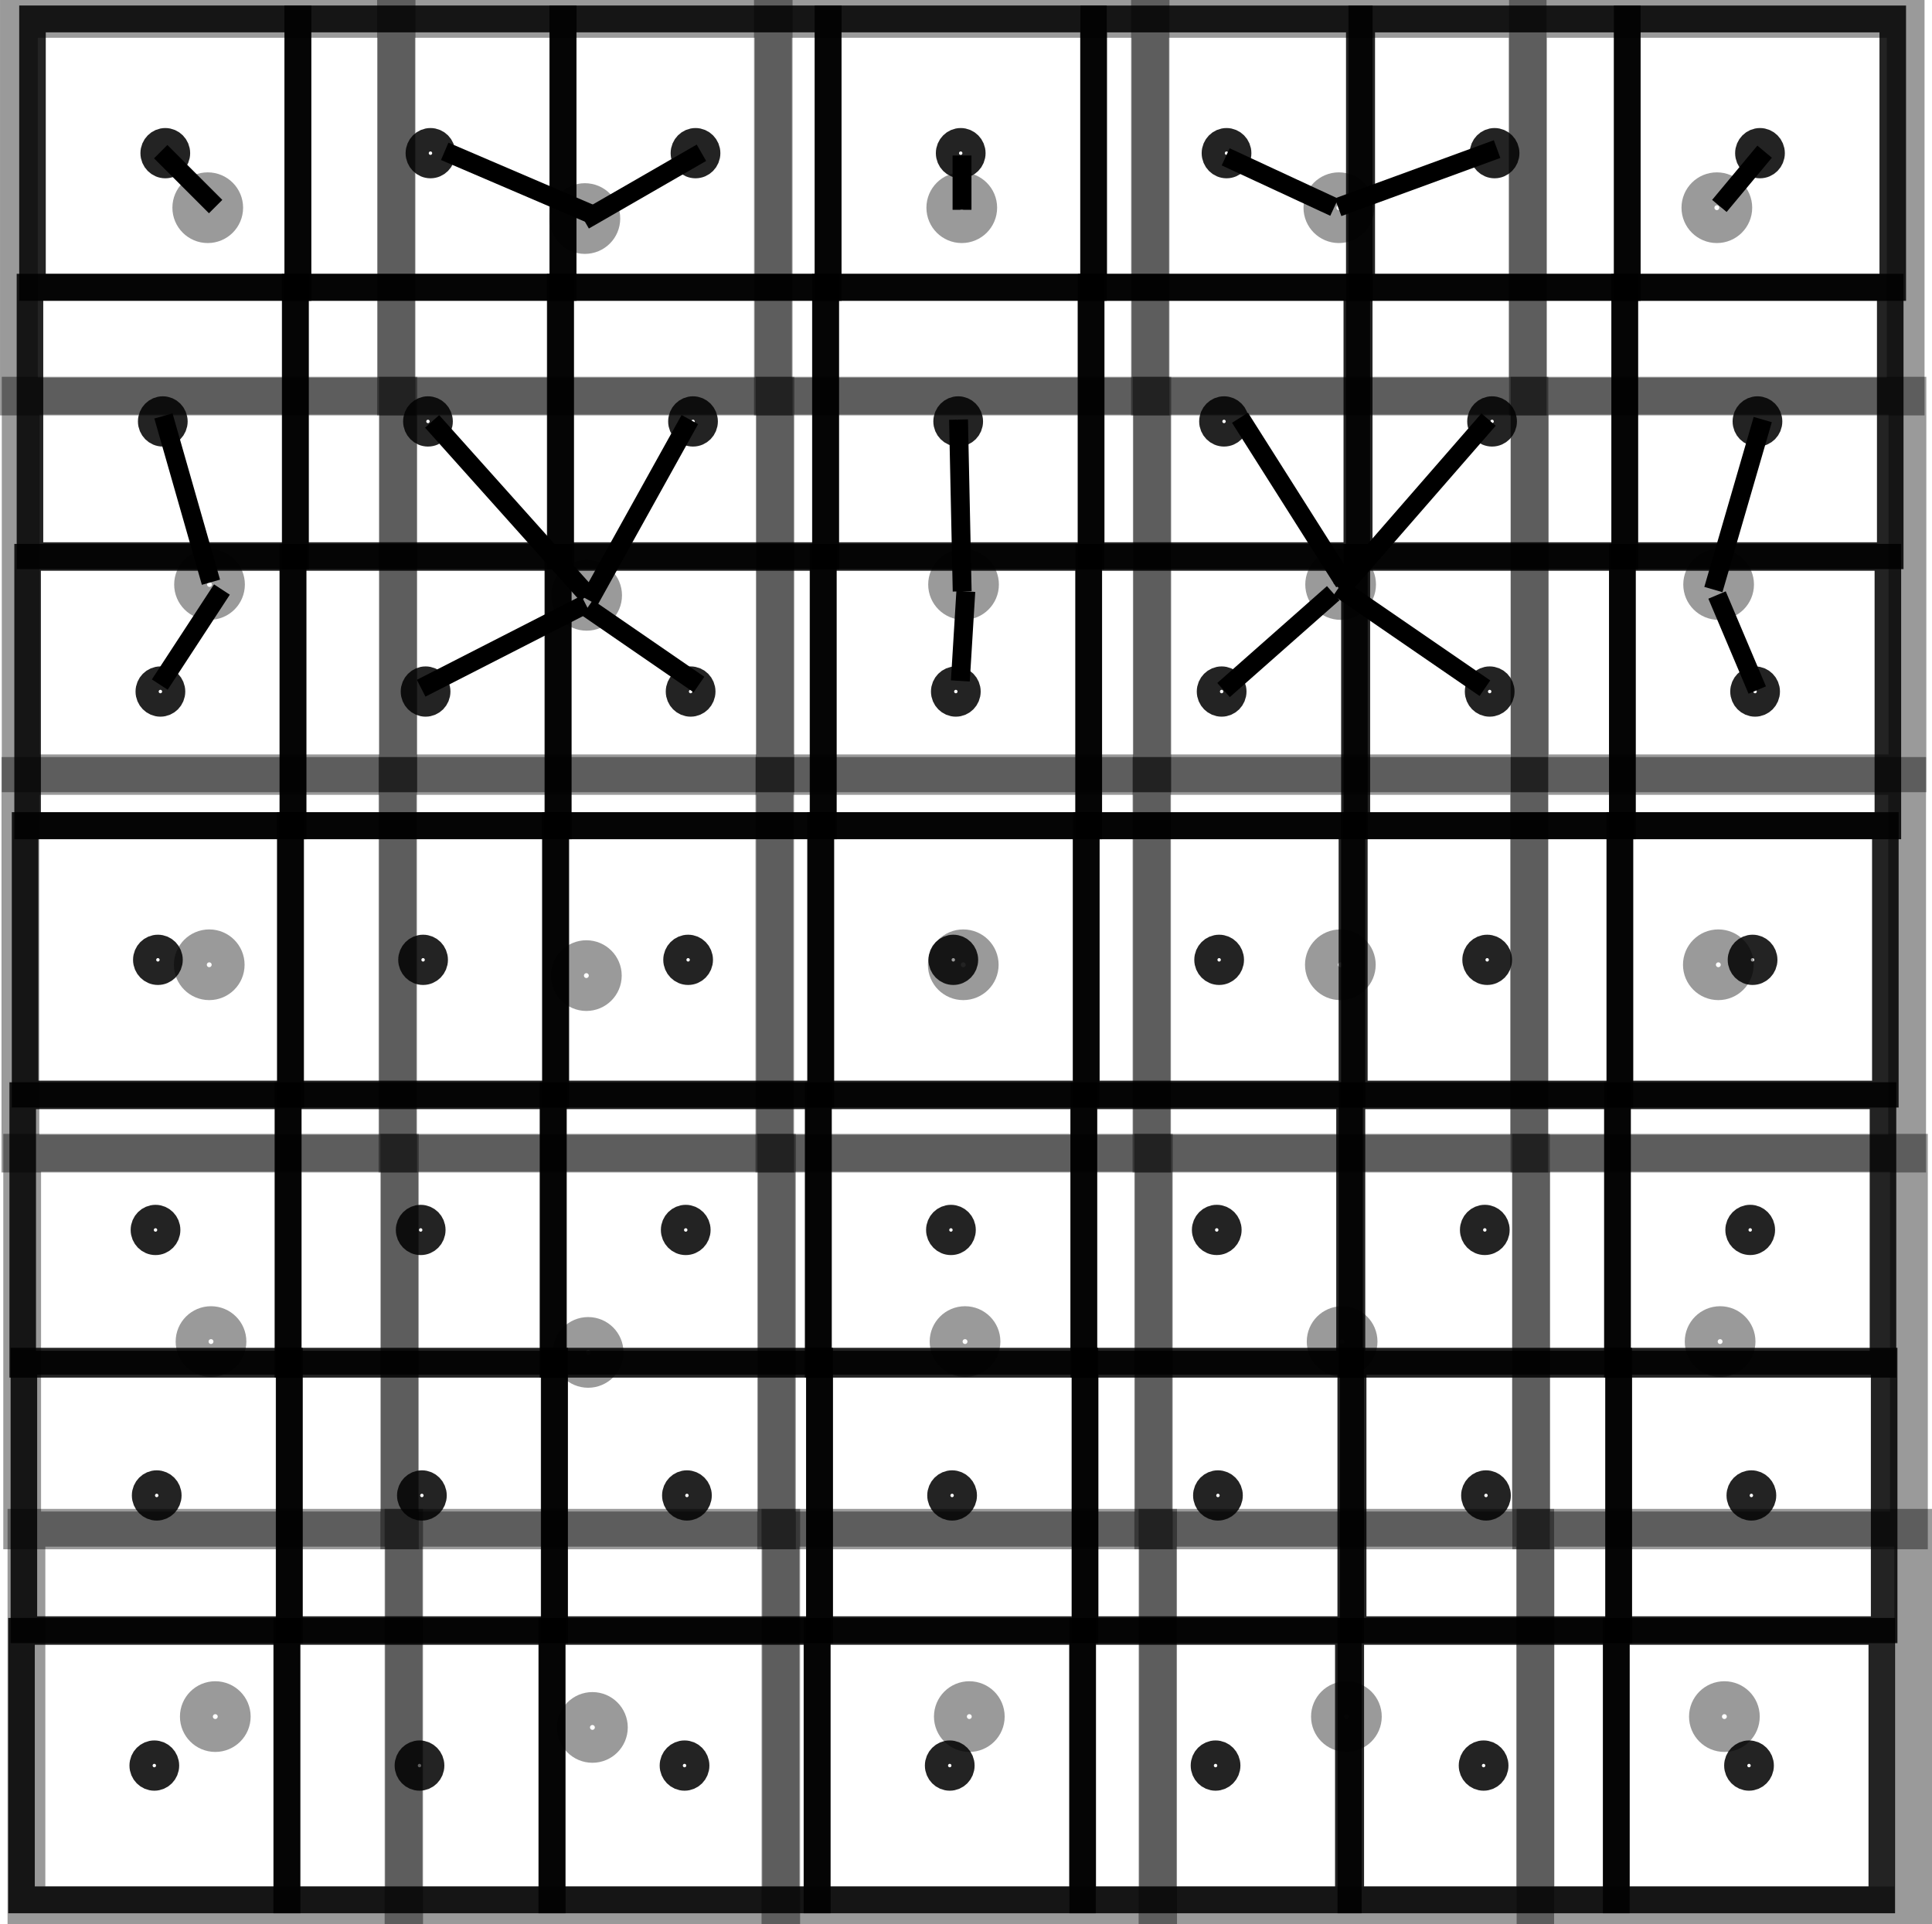 <?xml version="1.0" encoding="UTF-8" standalone="no"?>
<!-- Created with Inkscape (http://www.inkscape.org/) -->

<svg
   xmlns:dc="http://purl.org/dc/elements/1.1/"
   xmlns:cc="http://creativecommons.org/ns#"
   xmlns:rdf="http://www.w3.org/1999/02/22-rdf-syntax-ns#"
   xmlns:svg="http://www.w3.org/2000/svg"
   xmlns="http://www.w3.org/2000/svg"
   xmlns:sodipodi="http://sodipodi.sourceforge.net/DTD/sodipodi-0.dtd"
   xmlns:inkscape="http://www.inkscape.org/namespaces/inkscape"
   width="225.278"
   height="224.408"
   id="svg2"
   version="1.1"
   inkscape:version="0.92.3 (2405546, 2018-03-11)"
   sodipodi:docname="inteNNEx.svg">
  <defs
     id="defs4" />
  <sodipodi:namedview
     id="base"
     pagecolor="#ffffff"
     bordercolor="#666666"
     borderopacity="1.0"
     inkscape:pageopacity="1"
     inkscape:pageshadow="2"
     inkscape:zoom="2.5828735"
     inkscape:cx="45.035517"
     inkscape:cy="147.72232"
     inkscape:document-units="px"
     inkscape:current-layer="layer1"
     showgrid="true"
     inkscape:snap-global="false"
     fit-margin-top="0"
     fit-margin-left="0"
     fit-margin-right="0"
     fit-margin-bottom="0"
     inkscape:window-width="1853"
     inkscape:window-height="1025"
     inkscape:window-x="67"
     inkscape:window-y="27"
     inkscape:window-maximized="1">
    <inkscape:grid
       type="xygrid"
       id="grid2985"
       empspacing="5"
       visible="true"
       enabled="true"
       snapvisiblegridlinesonly="true"
       originx="-9.5"
       originy="-820.145"
       spacingx="1"
       spacingy="1" />
  </sodipodi:namedview>
  <g
     inkscape:label="Layer 1"
     inkscape:groupmode="layer"
     id="layer1"
     transform="translate(-9.5,-7.809)">
    <g
       id="g4845"
       style="stroke:#000000;stroke-opacity:0.395"
       transform="matrix(4.404,0,0,4.404,-32.336,-26.581)">
      <rect
         y="8.309"
         x="10"
         height="10"
         width="10"
         id="rect2987"
         style="fill:none;stroke:#000000;stroke-width:1;stroke-miterlimit:4;stroke-dasharray:none;stroke-dashoffset:0;stroke-opacity:0.395" />
      <rect
         y="8.309"
         x="19.984"
         height="10"
         width="10"
         id="rect2987-1"
         style="fill:none;stroke:#000000;stroke-width:1;stroke-miterlimit:4;stroke-dasharray:none;stroke-dashoffset:0;stroke-opacity:0.395" />
      <rect
         y="8.309"
         x="29.963"
         height="10"
         width="10"
         id="rect2987-7"
         style="fill:none;stroke:#000000;stroke-width:1;stroke-miterlimit:4;stroke-dasharray:none;stroke-dashoffset:0;stroke-opacity:0.395" />
      <rect
         y="8.309"
         x="39.947"
         height="10"
         width="10"
         id="rect2987-1-4"
         style="fill:none;stroke:#000000;stroke-width:1;stroke-miterlimit:4;stroke-dasharray:none;stroke-dashoffset:0;stroke-opacity:0.395" />
      <rect
         y="8.309"
         x="49.955"
         height="10"
         width="10"
         id="rect2987-1-4-0"
         style="fill:none;stroke:#000000;stroke-width:1;stroke-miterlimit:4;stroke-dasharray:none;stroke-dashoffset:0;stroke-opacity:0.395" />
      <circle
         transform="translate(9.434,-8.252)"
         id="path4689"
         style="fill:none;stroke:#000000;stroke-width:1;stroke-miterlimit:4;stroke-dasharray:none;stroke-dashoffset:0;stroke-opacity:0.395"
         cx="5.566"
         cy="21.561"
         r="0.436" />
      <circle
         transform="translate(19.419,-7.965)"
         id="path4689-3"
         style="fill:none;stroke:#000000;stroke-width:1;stroke-miterlimit:4;stroke-dasharray:none;stroke-dashoffset:0;stroke-opacity:0.395"
         cx="5.566"
         cy="21.561"
         r="0.436" />
      <circle
         transform="translate(29.398,-8.252)"
         id="path4689-8"
         style="fill:none;stroke:#000000;stroke-width:1;stroke-miterlimit:4;stroke-dasharray:none;stroke-dashoffset:0;stroke-opacity:0.395"
         cx="5.566"
         cy="21.561"
         r="0.436" />
      <circle
         transform="translate(39.382,-8.252)"
         id="path4689-37"
         style="fill:none;stroke:#000000;stroke-width:1;stroke-miterlimit:4;stroke-dasharray:none;stroke-dashoffset:0;stroke-opacity:0.395"
         cx="5.566"
         cy="21.561"
         r="0.436" />
      <circle
         transform="translate(49.39,-8.252)"
         id="path4689-1"
         style="fill:none;stroke:#000000;stroke-width:1;stroke-miterlimit:4;stroke-dasharray:none;stroke-dashoffset:0;stroke-opacity:0.395"
         cx="5.566"
         cy="21.561"
         r="0.436" />
    </g>
    <g
       transform="matrix(4.404,0,0,4.404,-32.129,17.361)"
       id="g4845-5"
       style="stroke:#000000;stroke-opacity:0.395">
      <rect
         y="8.309"
         x="10"
         height="10"
         width="10"
         id="rect2987-5"
         style="fill:none;stroke:#000000;stroke-width:1;stroke-miterlimit:4;stroke-dasharray:none;stroke-dashoffset:0;stroke-opacity:0.395" />
      <rect
         y="8.309"
         x="19.984"
         height="10"
         width="10"
         id="rect2987-1-3"
         style="fill:none;stroke:#000000;stroke-width:1;stroke-miterlimit:4;stroke-dasharray:none;stroke-dashoffset:0;stroke-opacity:0.395" />
      <rect
         y="8.309"
         x="29.963"
         height="10"
         width="10"
         id="rect2987-7-3"
         style="fill:none;stroke:#000000;stroke-width:1;stroke-miterlimit:4;stroke-dasharray:none;stroke-dashoffset:0;stroke-opacity:0.395" />
      <rect
         y="8.309"
         x="39.947"
         height="10"
         width="10"
         id="rect2987-1-4-3"
         style="fill:none;stroke:#000000;stroke-width:1;stroke-miterlimit:4;stroke-dasharray:none;stroke-dashoffset:0;stroke-opacity:0.395" />
      <rect
         y="8.309"
         x="49.955"
         height="10"
         width="10"
         id="rect2987-1-4-0-7"
         style="fill:none;stroke:#000000;stroke-width:1;stroke-miterlimit:4;stroke-dasharray:none;stroke-dashoffset:0;stroke-opacity:0.395" />
      <circle
         transform="translate(9.434,-8.252)"
         id="path4689-4"
         style="fill:none;stroke:#000000;stroke-width:1;stroke-miterlimit:4;stroke-dasharray:none;stroke-dashoffset:0;stroke-opacity:0.395"
         cx="5.566"
         cy="21.561"
         r="0.436" />
      <circle
         transform="translate(19.419,-7.965)"
         id="path4689-3-3"
         style="fill:none;stroke:#000000;stroke-width:1;stroke-miterlimit:4;stroke-dasharray:none;stroke-dashoffset:0;stroke-opacity:0.395"
         cx="5.566"
         cy="21.561"
         r="0.436" />
      <circle
         transform="translate(29.398,-8.252)"
         id="path4689-8-8"
         style="fill:none;stroke:#000000;stroke-width:1;stroke-miterlimit:4;stroke-dasharray:none;stroke-dashoffset:0;stroke-opacity:0.395"
         cx="5.566"
         cy="21.561"
         r="0.436" />
      <circle
         transform="translate(39.382,-8.252)"
         id="path4689-37-0"
         style="fill:none;stroke:#000000;stroke-width:1;stroke-miterlimit:4;stroke-dasharray:none;stroke-dashoffset:0;stroke-opacity:0.395"
         cx="5.566"
         cy="21.561"
         r="0.436" />
      <circle
         transform="translate(49.39,-8.252)"
         id="path4689-1-8"
         style="fill:none;stroke:#000000;stroke-width:1;stroke-miterlimit:4;stroke-dasharray:none;stroke-dashoffset:0;stroke-opacity:0.395"
         cx="5.566"
         cy="21.561"
         r="0.436" />
    </g>
    <g
       transform="matrix(4.404,0,0,4.404,-32.162,61.707)"
       id="g4845-8"
       style="stroke:#000000;stroke-opacity:0.395">
      <rect
         y="8.309"
         x="10"
         height="10"
         width="10"
         id="rect2987-0"
         style="fill:none;stroke:#000000;stroke-width:1;stroke-miterlimit:4;stroke-dasharray:none;stroke-dashoffset:0;stroke-opacity:0.395" />
      <rect
         y="8.309"
         x="19.984"
         height="10"
         width="10"
         id="rect2987-1-6"
         style="fill:none;stroke:#000000;stroke-width:1;stroke-miterlimit:4;stroke-dasharray:none;stroke-dashoffset:0;stroke-opacity:0.395" />
      <rect
         y="8.309"
         x="29.963"
         height="10"
         width="10"
         id="rect2987-7-8"
         style="fill:none;stroke:#000000;stroke-width:1;stroke-miterlimit:4;stroke-dasharray:none;stroke-dashoffset:0;stroke-opacity:0.395" />
      <rect
         y="8.309"
         x="39.947"
         height="10"
         width="10"
         id="rect2987-1-4-1"
         style="fill:none;stroke:#000000;stroke-width:1;stroke-miterlimit:4;stroke-dasharray:none;stroke-dashoffset:0;stroke-opacity:0.395" />
      <rect
         y="8.309"
         x="49.955"
         height="10"
         width="10"
         id="rect2987-1-4-0-9"
         style="fill:none;stroke:#000000;stroke-width:1;stroke-miterlimit:4;stroke-dasharray:none;stroke-dashoffset:0;stroke-opacity:0.395" />
      <circle
         transform="translate(9.434,-8.252)"
         id="path4689-89"
         style="fill:none;stroke:#000000;stroke-width:1;stroke-miterlimit:4;stroke-dasharray:none;stroke-dashoffset:0;stroke-opacity:0.395"
         cx="5.566"
         cy="21.561"
         r="0.436" />
      <circle
         transform="translate(19.419,-7.965)"
         id="path4689-3-7"
         style="fill:none;stroke:#000000;stroke-width:1;stroke-miterlimit:4;stroke-dasharray:none;stroke-dashoffset:0;stroke-opacity:0.395"
         cx="5.566"
         cy="21.561"
         r="0.436" />
      <circle
         transform="translate(29.398,-8.252)"
         id="path4689-8-2"
         style="fill:none;stroke:#000000;stroke-width:1;stroke-miterlimit:4;stroke-dasharray:none;stroke-dashoffset:0;stroke-opacity:0.395"
         cx="5.566"
         cy="21.561"
         r="0.436" />
      <circle
         transform="translate(39.382,-8.252)"
         id="path4689-37-2"
         style="fill:none;stroke:#000000;stroke-width:1;stroke-miterlimit:4;stroke-dasharray:none;stroke-dashoffset:0;stroke-opacity:0.395"
         cx="5.566"
         cy="21.561"
         r="0.436" />
      <circle
         transform="translate(49.39,-8.252)"
         id="path4689-1-82"
         style="fill:none;stroke:#000000;stroke-width:1;stroke-miterlimit:4;stroke-dasharray:none;stroke-dashoffset:0;stroke-opacity:0.395"
         cx="5.566"
         cy="21.561"
         r="0.436" />
    </g>
    <g
       transform="matrix(4.404,0,0,4.404,-31.955,105.65)"
       id="g4845-5-8"
       style="stroke:#000000;stroke-opacity:0.395">
      <rect
         y="8.309"
         x="10"
         height="10"
         width="10"
         id="rect2987-5-9"
         style="fill:none;stroke:#000000;stroke-width:1;stroke-miterlimit:4;stroke-dasharray:none;stroke-dashoffset:0;stroke-opacity:0.395" />
      <rect
         y="8.309"
         x="19.984"
         height="10"
         width="10"
         id="rect2987-1-3-0"
         style="fill:none;stroke:#000000;stroke-width:1;stroke-miterlimit:4;stroke-dasharray:none;stroke-dashoffset:0;stroke-opacity:0.395" />
      <rect
         y="8.309"
         x="29.963"
         height="10"
         width="10"
         id="rect2987-7-3-7"
         style="fill:none;stroke:#000000;stroke-width:1;stroke-miterlimit:4;stroke-dasharray:none;stroke-dashoffset:0;stroke-opacity:0.395" />
      <rect
         y="8.309"
         x="39.947"
         height="10"
         width="10"
         id="rect2987-1-4-3-8"
         style="fill:none;stroke:#000000;stroke-width:1;stroke-miterlimit:4;stroke-dasharray:none;stroke-dashoffset:0;stroke-opacity:0.395" />
      <rect
         y="8.309"
         x="49.955"
         height="10"
         width="10"
         id="rect2987-1-4-0-7-1"
         style="fill:none;stroke:#000000;stroke-width:1;stroke-miterlimit:4;stroke-dasharray:none;stroke-dashoffset:0;stroke-opacity:0.395" />
      <circle
         transform="translate(9.434,-8.252)"
         id="path4689-4-5"
         style="fill:none;stroke:#000000;stroke-width:1;stroke-miterlimit:4;stroke-dasharray:none;stroke-dashoffset:0;stroke-opacity:0.395"
         cx="5.566"
         cy="21.561"
         r="0.436" />
      <circle
         transform="translate(19.419,-7.965)"
         id="path4689-3-3-8"
         style="fill:none;stroke:#000000;stroke-width:1;stroke-miterlimit:4;stroke-dasharray:none;stroke-dashoffset:0;stroke-opacity:0.395"
         cx="5.566"
         cy="21.561"
         r="0.436" />
      <circle
         transform="translate(29.398,-8.252)"
         id="path4689-8-8-6"
         style="fill:none;stroke:#000000;stroke-width:1;stroke-miterlimit:4;stroke-dasharray:none;stroke-dashoffset:0;stroke-opacity:0.395"
         cx="5.566"
         cy="21.561"
         r="0.436" />
      <circle
         transform="translate(39.382,-8.252)"
         id="path4689-37-0-1"
         style="fill:none;stroke:#000000;stroke-width:1;stroke-miterlimit:4;stroke-dasharray:none;stroke-dashoffset:0;stroke-opacity:0.395"
         cx="5.566"
         cy="21.561"
         r="0.436" />
      <circle
         transform="translate(49.39,-8.252)"
         id="path4689-1-8-2"
         style="fill:none;stroke:#000000;stroke-width:1;stroke-miterlimit:4;stroke-dasharray:none;stroke-dashoffset:0;stroke-opacity:0.395"
         cx="5.566"
         cy="21.561"
         r="0.436" />
    </g>
    <g
       transform="matrix(4.404,0,0,4.404,-31.456,149.385)"
       id="g4845-5-8-4"
       style="stroke:#000000;stroke-opacity:0.395">
      <rect
         y="8.309"
         x="10"
         height="10"
         width="10"
         id="rect2987-5-9-2"
         style="fill:none;stroke:#000000;stroke-width:1;stroke-miterlimit:4;stroke-dasharray:none;stroke-dashoffset:0;stroke-opacity:0.395" />
      <rect
         y="8.309"
         x="19.984"
         height="10"
         width="10"
         id="rect2987-1-3-0-5"
         style="fill:none;stroke:#000000;stroke-width:1;stroke-miterlimit:4;stroke-dasharray:none;stroke-dashoffset:0;stroke-opacity:0.395" />
      <rect
         y="8.309"
         x="29.963"
         height="10"
         width="10"
         id="rect2987-7-3-7-8"
         style="fill:none;stroke:#000000;stroke-width:1;stroke-miterlimit:4;stroke-dasharray:none;stroke-dashoffset:0;stroke-opacity:0.395" />
      <rect
         y="8.309"
         x="39.947"
         height="10"
         width="10"
         id="rect2987-1-4-3-8-6"
         style="fill:none;stroke:#000000;stroke-width:1;stroke-miterlimit:4;stroke-dasharray:none;stroke-dashoffset:0;stroke-opacity:0.395" />
      <rect
         y="8.309"
         x="49.955"
         height="10"
         width="10"
         id="rect2987-1-4-0-7-1-2"
         style="fill:none;stroke:#000000;stroke-width:1;stroke-miterlimit:4;stroke-dasharray:none;stroke-dashoffset:0;stroke-opacity:0.395" />
      <circle
         transform="translate(9.434,-8.252)"
         id="path4689-4-5-6"
         style="fill:none;stroke:#000000;stroke-width:1;stroke-miterlimit:4;stroke-dasharray:none;stroke-dashoffset:0;stroke-opacity:0.395"
         cx="5.566"
         cy="21.561"
         r="0.436" />
      <circle
         transform="translate(19.419,-7.965)"
         id="path4689-3-3-8-5"
         style="fill:none;stroke:#000000;stroke-width:1;stroke-miterlimit:4;stroke-dasharray:none;stroke-dashoffset:0;stroke-opacity:0.395"
         cx="5.566"
         cy="21.561"
         r="0.436" />
      <circle
         transform="translate(29.398,-8.252)"
         id="path4689-8-8-6-3"
         style="fill:none;stroke:#000000;stroke-width:1;stroke-miterlimit:4;stroke-dasharray:none;stroke-dashoffset:0;stroke-opacity:0.395"
         cx="5.566"
         cy="21.561"
         r="0.436" />
      <circle
         transform="translate(39.382,-8.252)"
         id="path4689-37-0-1-9"
         style="fill:none;stroke:#000000;stroke-width:1;stroke-miterlimit:4;stroke-dasharray:none;stroke-dashoffset:0;stroke-opacity:0.395"
         cx="5.566"
         cy="21.561"
         r="0.436" />
      <circle
         transform="translate(49.39,-8.252)"
         id="path4689-1-8-2-2"
         style="fill:none;stroke:#000000;stroke-width:1;stroke-miterlimit:4;stroke-dasharray:none;stroke-dashoffset:0;stroke-opacity:0.395"
         cx="5.566"
         cy="21.561"
         r="0.436" />
    </g>
    <g
       transform="matrix(3.097,0,0,3.131,-205.18,-15.533)"
       id="g5542-4"
       style="stroke:#000000;stroke-width:1;stroke-miterlimit:4;stroke-dasharray:none;stroke-dashoffset:0;stroke-opacity:0.861">
      <rect
         y="8.16"
         x="70.542"
         height="10"
         width="10"
         id="rect2987-6-2"
         style="fill:none;stroke:#000000;stroke-width:1;stroke-miterlimit:4;stroke-dasharray:none;stroke-dashoffset:0;stroke-opacity:0.861" />
      <rect
         y="8.16"
         x="80.526"
         height="10"
         width="10"
         id="rect2987-1-1-93"
         style="fill:none;stroke:#000000;stroke-width:1;stroke-miterlimit:4;stroke-dasharray:none;stroke-dashoffset:0;stroke-opacity:0.861" />
      <rect
         y="8.16"
         x="90.505"
         height="10"
         width="10"
         id="rect2987-7-82-0"
         style="fill:none;stroke:#000000;stroke-width:1;stroke-miterlimit:4;stroke-dasharray:none;stroke-dashoffset:0;stroke-opacity:0.861" />
      <rect
         y="8.16"
         x="100.489"
         height="10"
         width="10"
         id="rect2987-1-4-11-7"
         style="fill:none;stroke:#000000;stroke-width:1;stroke-miterlimit:4;stroke-dasharray:none;stroke-dashoffset:0;stroke-opacity:0.861" />
      <circle
         transform="translate(69.976,-8.401)"
         id="path4689-6-7"
         style="fill:none;stroke:#000000;stroke-width:1;stroke-miterlimit:4;stroke-dasharray:none;stroke-dashoffset:0;stroke-opacity:0.861"
         cx="5.566"
         cy="21.561"
         r="0.436" />
      <circle
         transform="translate(79.96,-8.401)"
         id="path4689-3-2-8"
         style="fill:none;stroke:#000000;stroke-width:1;stroke-miterlimit:4;stroke-dasharray:none;stroke-dashoffset:0;stroke-opacity:0.861"
         cx="5.566"
         cy="21.561"
         r="0.436" />
      <circle
         transform="translate(89.939,-8.401)"
         id="path4689-8-9-7"
         style="fill:none;stroke:#000000;stroke-width:1;stroke-miterlimit:4;stroke-dasharray:none;stroke-dashoffset:0;stroke-opacity:0.861"
         cx="5.566"
         cy="21.561"
         r="0.436" />
      <circle
         transform="translate(99.924,-8.401)"
         id="path4689-37-5-3"
         style="fill:none;stroke:#000000;stroke-width:1;stroke-miterlimit:4;stroke-dasharray:none;stroke-dashoffset:0;stroke-opacity:0.861"
         cx="5.566"
         cy="21.561"
         r="0.436" />
      <g
         transform="translate(0,-0.049)"
         id="g5110-03"
         style="stroke:#000000;stroke-width:1;stroke-miterlimit:4;stroke-dasharray:none;stroke-dashoffset:0;stroke-opacity:0.861">
        <rect
           style="fill:none;stroke:#000000;stroke-width:1;stroke-miterlimit:4;stroke-dasharray:none;stroke-dashoffset:0;stroke-opacity:0.861"
           id="rect2987-1-4-0-97-82"
           width="10"
           height="10"
           x="110.497"
           y="8.21" />
        <circle
           style="fill:none;stroke:#000000;stroke-width:1;stroke-miterlimit:4;stroke-dasharray:none;stroke-dashoffset:0;stroke-opacity:0.861"
           id="path4689-1-2-5"
           transform="translate(109.932,-8.352)"
           cx="5.566"
           cy="21.561"
           r="0.436" />
      </g>
      <g
         id="g5110-0-20"
         transform="translate(10.092,-0.049)"
         style="stroke:#000000;stroke-width:1;stroke-miterlimit:4;stroke-dasharray:none;stroke-dashoffset:0;stroke-opacity:0.861">
        <rect
           style="fill:none;stroke:#000000;stroke-width:1;stroke-miterlimit:4;stroke-dasharray:none;stroke-dashoffset:0;stroke-opacity:0.861"
           id="rect2987-1-4-0-97-3-3"
           width="10"
           height="10"
           x="110.497"
           y="8.21" />
        <circle
           style="fill:none;stroke:#000000;stroke-width:1;stroke-miterlimit:4;stroke-dasharray:none;stroke-dashoffset:0;stroke-opacity:0.861"
           id="path4689-1-2-9-7"
           transform="translate(109.932,-8.352)"
           cx="5.566"
           cy="21.561"
           r="0.436" />
      </g>
      <g
         id="g5110-1-2"
         transform="translate(20.085,-0.049)"
         style="stroke:#000000;stroke-width:1;stroke-miterlimit:4;stroke-dasharray:none;stroke-dashoffset:0;stroke-opacity:0.861">
        <rect
           style="fill:none;stroke:#000000;stroke-width:1;stroke-miterlimit:4;stroke-dasharray:none;stroke-dashoffset:0;stroke-opacity:0.861"
           id="rect2987-1-4-0-97-8-9"
           width="10"
           height="10"
           x="110.497"
           y="8.21" />
        <circle
           style="fill:none;stroke:#000000;stroke-width:1;stroke-miterlimit:4;stroke-dasharray:none;stroke-dashoffset:0;stroke-opacity:0.861"
           id="path4689-1-2-1-75"
           transform="translate(109.932,-8.352)"
           cx="5.566"
           cy="21.561"
           r="0.436" />
      </g>
      <rect
         y="18.153"
         x="70.447"
         height="10"
         width="10"
         id="rect2987-6-9-3"
         style="fill:none;stroke:#000000;stroke-width:1;stroke-miterlimit:4;stroke-dasharray:none;stroke-dashoffset:0;stroke-opacity:0.861" />
      <rect
         y="18.153"
         x="80.432"
         height="10"
         width="10"
         id="rect2987-1-1-5-4"
         style="fill:none;stroke:#000000;stroke-width:1;stroke-miterlimit:4;stroke-dasharray:none;stroke-dashoffset:0;stroke-opacity:0.861" />
      <rect
         y="18.153"
         x="90.411"
         height="10"
         width="10"
         id="rect2987-7-82-3-3"
         style="fill:none;stroke:#000000;stroke-width:1;stroke-miterlimit:4;stroke-dasharray:none;stroke-dashoffset:0;stroke-opacity:0.861" />
      <rect
         y="18.153"
         x="100.395"
         height="10"
         width="10"
         id="rect2987-1-4-11-2-2"
         style="fill:none;stroke:#000000;stroke-width:1;stroke-miterlimit:4;stroke-dasharray:none;stroke-dashoffset:0;stroke-opacity:0.861" />
      <circle
         transform="translate(69.882,1.591)"
         id="path4689-6-5-1"
         style="fill:none;stroke:#000000;stroke-width:1;stroke-miterlimit:4;stroke-dasharray:none;stroke-dashoffset:0;stroke-opacity:0.861"
         cx="5.566"
         cy="21.561"
         r="0.436" />
      <circle
         transform="translate(79.866,1.591)"
         id="path4689-3-2-2-1"
         style="fill:none;stroke:#000000;stroke-width:1;stroke-miterlimit:4;stroke-dasharray:none;stroke-dashoffset:0;stroke-opacity:0.861"
         cx="5.566"
         cy="21.561"
         r="0.436" />
      <circle
         transform="translate(89.845,1.591)"
         id="path4689-8-9-5-3"
         style="fill:none;stroke:#000000;stroke-width:1;stroke-miterlimit:4;stroke-dasharray:none;stroke-dashoffset:0;stroke-opacity:0.861"
         cx="5.566"
         cy="21.561"
         r="0.436" />
      <circle
         transform="translate(99.829,1.591)"
         id="path4689-37-5-8-2"
         style="fill:none;stroke:#000000;stroke-width:1;stroke-miterlimit:4;stroke-dasharray:none;stroke-dashoffset:0;stroke-opacity:0.861"
         cx="5.566"
         cy="21.561"
         r="0.436" />
      <g
         transform="translate(-0.094,9.943)"
         id="g5110-6-5"
         style="stroke:#000000;stroke-width:1;stroke-miterlimit:4;stroke-dasharray:none;stroke-dashoffset:0;stroke-opacity:0.861">
        <rect
           style="fill:none;stroke:#000000;stroke-width:1;stroke-miterlimit:4;stroke-dasharray:none;stroke-dashoffset:0;stroke-opacity:0.861"
           id="rect2987-1-4-0-97-7-3"
           width="10"
           height="10"
           x="110.497"
           y="8.21" />
        <circle
           style="fill:none;stroke:#000000;stroke-width:1;stroke-miterlimit:4;stroke-dasharray:none;stroke-dashoffset:0;stroke-opacity:0.861"
           id="path4689-1-2-7-51"
           transform="translate(109.932,-8.352)"
           cx="5.566"
           cy="21.561"
           r="0.436" />
      </g>
      <g
         id="g5110-0-2-2"
         transform="translate(9.998,9.943)"
         style="stroke:#000000;stroke-width:1;stroke-miterlimit:4;stroke-dasharray:none;stroke-dashoffset:0;stroke-opacity:0.861">
        <rect
           style="fill:none;stroke:#000000;stroke-width:1;stroke-miterlimit:4;stroke-dasharray:none;stroke-dashoffset:0;stroke-opacity:0.861"
           id="rect2987-1-4-0-97-3-2-22"
           width="10"
           height="10"
           x="110.497"
           y="8.21" />
        <circle
           style="fill:none;stroke:#000000;stroke-width:1;stroke-miterlimit:4;stroke-dasharray:none;stroke-dashoffset:0;stroke-opacity:0.861"
           id="path4689-1-2-9-9-6"
           transform="translate(109.932,-8.352)"
           cx="5.566"
           cy="21.561"
           r="0.436" />
      </g>
      <g
         id="g5110-1-4-40"
         transform="translate(19.99,9.943)"
         style="stroke:#000000;stroke-width:1;stroke-miterlimit:4;stroke-dasharray:none;stroke-dashoffset:0;stroke-opacity:0.861">
        <rect
           style="fill:none;stroke:#000000;stroke-width:1;stroke-miterlimit:4;stroke-dasharray:none;stroke-dashoffset:0;stroke-opacity:0.861"
           id="rect2987-1-4-0-97-8-1-7"
           width="10"
           height="10"
           x="110.497"
           y="8.21" />
        <circle
           style="fill:none;stroke:#000000;stroke-width:1;stroke-miterlimit:4;stroke-dasharray:none;stroke-dashoffset:0;stroke-opacity:0.861"
           id="path4689-1-2-1-9-0"
           transform="translate(109.932,-8.352)"
           cx="5.566"
           cy="21.561"
           r="0.436" />
      </g>
      <rect
         y="28.214"
         x="70.358"
         height="10"
         width="10"
         id="rect2987-6-6-3"
         style="fill:none;stroke:#000000;stroke-width:1;stroke-miterlimit:4;stroke-dasharray:none;stroke-dashoffset:0;stroke-opacity:0.861" />
      <rect
         y="28.214"
         x="80.342"
         height="10"
         width="10"
         id="rect2987-1-1-9-4"
         style="fill:none;stroke:#000000;stroke-width:1;stroke-miterlimit:4;stroke-dasharray:none;stroke-dashoffset:0;stroke-opacity:0.861" />
      <rect
         y="28.214"
         x="90.321"
         height="10"
         width="10"
         id="rect2987-7-82-8-0"
         style="fill:none;stroke:#000000;stroke-width:1;stroke-miterlimit:4;stroke-dasharray:none;stroke-dashoffset:0;stroke-opacity:0.861" />
      <rect
         y="28.214"
         x="100.305"
         height="10"
         width="10"
         id="rect2987-1-4-11-25-0"
         style="fill:none;stroke:#000000;stroke-width:1;stroke-miterlimit:4;stroke-dasharray:none;stroke-dashoffset:0;stroke-opacity:0.861" />
      <circle
         transform="translate(69.792,11.652)"
         id="path4689-6-54-5"
         style="fill:none;stroke:#000000;stroke-width:1;stroke-miterlimit:4;stroke-dasharray:none;stroke-dashoffset:0;stroke-opacity:0.861"
         cx="5.566"
         cy="21.561"
         r="0.436" />
      <circle
         transform="translate(79.776,11.652)"
         id="path4689-3-2-9-3"
         style="fill:none;stroke:#000000;stroke-width:1;stroke-miterlimit:4;stroke-dasharray:none;stroke-dashoffset:0;stroke-opacity:0.861"
         cx="5.566"
         cy="21.561"
         r="0.436" />
      <circle
         transform="translate(89.755,11.652)"
         id="path4689-8-9-1-1"
         style="fill:none;stroke:#000000;stroke-width:1;stroke-miterlimit:4;stroke-dasharray:none;stroke-dashoffset:0;stroke-opacity:0.861"
         cx="5.566"
         cy="21.561"
         r="0.436" />
      <circle
         transform="translate(99.74,11.652)"
         id="path4689-37-5-2-0"
         style="fill:none;stroke:#000000;stroke-width:1;stroke-miterlimit:4;stroke-dasharray:none;stroke-dashoffset:0;stroke-opacity:0.861"
         cx="5.566"
         cy="21.561"
         r="0.436" />
      <g
         transform="translate(-0.184,20.004)"
         id="g5110-5-6"
         style="stroke:#000000;stroke-width:1;stroke-miterlimit:4;stroke-dasharray:none;stroke-dashoffset:0;stroke-opacity:0.861">
        <rect
           style="fill:none;stroke:#000000;stroke-width:1;stroke-miterlimit:4;stroke-dasharray:none;stroke-dashoffset:0;stroke-opacity:0.861"
           id="rect2987-1-4-0-97-0-7"
           width="10"
           height="10"
           x="110.497"
           y="8.21" />
        <circle
           style="fill:none;stroke:#000000;stroke-width:1;stroke-miterlimit:4;stroke-dasharray:none;stroke-dashoffset:0;stroke-opacity:0.861"
           id="path4689-1-2-8-5"
           transform="translate(109.932,-8.352)"
           cx="5.566"
           cy="21.561"
           r="0.436" />
      </g>
      <g
         id="g5110-0-3-0"
         transform="translate(9.908,20.004)"
         style="stroke:#000000;stroke-width:1;stroke-miterlimit:4;stroke-dasharray:none;stroke-dashoffset:0;stroke-opacity:0.861">
        <rect
           style="fill:none;stroke:#000000;stroke-width:1;stroke-miterlimit:4;stroke-dasharray:none;stroke-dashoffset:0;stroke-opacity:0.861"
           id="rect2987-1-4-0-97-3-9-0"
           width="10"
           height="10"
           x="110.497"
           y="8.21" />
        <circle
           style="fill:none;stroke:#000000;stroke-width:1;stroke-miterlimit:4;stroke-dasharray:none;stroke-dashoffset:0;stroke-opacity:0.861"
           id="path4689-1-2-9-3-4"
           transform="translate(109.932,-8.352)"
           cx="5.566"
           cy="21.561"
           r="0.436" />
      </g>
      <g
         id="g5110-1-9-5"
         transform="translate(19.901,20.004)"
         style="stroke:#000000;stroke-width:1;stroke-miterlimit:4;stroke-dasharray:none;stroke-dashoffset:0;stroke-opacity:0.861">
        <rect
           style="fill:none;stroke:#000000;stroke-width:1;stroke-miterlimit:4;stroke-dasharray:none;stroke-dashoffset:0;stroke-opacity:0.861"
           id="rect2987-1-4-0-97-8-6-4"
           width="10"
           height="10"
           x="110.497"
           y="8.21" />
        <circle
           style="fill:none;stroke:#000000;stroke-width:1;stroke-miterlimit:4;stroke-dasharray:none;stroke-dashoffset:0;stroke-opacity:0.861"
           id="path4689-1-2-1-7-9"
           transform="translate(109.932,-8.352)"
           cx="5.566"
           cy="21.561"
           r="0.436" />
      </g>
      <rect
         y="38.206"
         x="70.263"
         height="10"
         width="10"
         id="rect2987-6-9-9-5"
         style="fill:none;stroke:#000000;stroke-width:1;stroke-miterlimit:4;stroke-dasharray:none;stroke-dashoffset:0;stroke-opacity:0.861" />
      <rect
         y="38.206"
         x="80.247"
         height="10"
         width="10"
         id="rect2987-1-1-5-9-6"
         style="fill:none;stroke:#000000;stroke-width:1;stroke-miterlimit:4;stroke-dasharray:none;stroke-dashoffset:0;stroke-opacity:0.861" />
      <rect
         y="38.206"
         x="90.227"
         height="10"
         width="10"
         id="rect2987-7-82-3-7-4"
         style="fill:none;stroke:#000000;stroke-width:1;stroke-miterlimit:4;stroke-dasharray:none;stroke-dashoffset:0;stroke-opacity:0.861" />
      <rect
         y="38.206"
         x="100.211"
         height="10"
         width="10"
         id="rect2987-1-4-11-2-6-8"
         style="fill:none;stroke:#000000;stroke-width:1;stroke-miterlimit:4;stroke-dasharray:none;stroke-dashoffset:0;stroke-opacity:0.861" />
      <circle
         transform="translate(69.698,21.645)"
         id="path4689-6-5-9-2"
         style="fill:none;stroke:#000000;stroke-width:1;stroke-miterlimit:4;stroke-dasharray:none;stroke-dashoffset:0;stroke-opacity:0.861"
         cx="5.566"
         cy="21.561"
         r="0.436" />
      <circle
         transform="translate(79.682,21.645)"
         id="path4689-3-2-2-3-1"
         style="fill:none;stroke:#000000;stroke-width:1;stroke-miterlimit:4;stroke-dasharray:none;stroke-dashoffset:0;stroke-opacity:0.861"
         cx="5.566"
         cy="21.561"
         r="0.436" />
      <circle
         transform="translate(89.661,21.645)"
         id="path4689-8-9-5-5-6"
         style="fill:none;stroke:#000000;stroke-width:1;stroke-miterlimit:4;stroke-dasharray:none;stroke-dashoffset:0;stroke-opacity:0.861"
         cx="5.566"
         cy="21.561"
         r="0.436" />
      <circle
         transform="translate(99.645,21.645)"
         id="path4689-37-5-8-7-8"
         style="fill:none;stroke:#000000;stroke-width:1;stroke-miterlimit:4;stroke-dasharray:none;stroke-dashoffset:0;stroke-opacity:0.861"
         cx="5.566"
         cy="21.561"
         r="0.436" />
      <g
         transform="translate(-0.278,29.997)"
         id="g5110-6-6-3"
         style="stroke:#000000;stroke-width:1;stroke-miterlimit:4;stroke-dasharray:none;stroke-dashoffset:0;stroke-opacity:0.861">
        <rect
           style="fill:none;stroke:#000000;stroke-width:1;stroke-miterlimit:4;stroke-dasharray:none;stroke-dashoffset:0;stroke-opacity:0.861"
           id="rect2987-1-4-0-97-7-6-1"
           width="10"
           height="10"
           x="110.497"
           y="8.21" />
        <circle
           style="fill:none;stroke:#000000;stroke-width:1;stroke-miterlimit:4;stroke-dasharray:none;stroke-dashoffset:0;stroke-opacity:0.861"
           id="path4689-1-2-7-5-4"
           transform="translate(109.932,-8.352)"
           cx="5.566"
           cy="21.561"
           r="0.436" />
      </g>
      <g
         id="g5110-0-2-8-8"
         transform="translate(9.814,29.997)"
         style="stroke:#000000;stroke-width:1;stroke-miterlimit:4;stroke-dasharray:none;stroke-dashoffset:0;stroke-opacity:0.861">
        <rect
           style="fill:none;stroke:#000000;stroke-width:1;stroke-miterlimit:4;stroke-dasharray:none;stroke-dashoffset:0;stroke-opacity:0.861"
           id="rect2987-1-4-0-97-3-2-2-49"
           width="10"
           height="10"
           x="110.497"
           y="8.21" />
        <circle
           style="fill:none;stroke:#000000;stroke-width:1;stroke-miterlimit:4;stroke-dasharray:none;stroke-dashoffset:0;stroke-opacity:0.861"
           id="path4689-1-2-9-9-5-2"
           transform="translate(109.932,-8.352)"
           cx="5.566"
           cy="21.561"
           r="0.436" />
      </g>
      <g
         id="g5110-1-4-4-07"
         transform="translate(19.806,29.997)"
         style="stroke:#000000;stroke-width:1;stroke-miterlimit:4;stroke-dasharray:none;stroke-dashoffset:0;stroke-opacity:0.861">
        <rect
           style="fill:none;stroke:#000000;stroke-width:1;stroke-miterlimit:4;stroke-dasharray:none;stroke-dashoffset:0;stroke-opacity:0.861"
           id="rect2987-1-4-0-97-8-1-4-0"
           width="10"
           height="10"
           x="110.497"
           y="8.21" />
        <circle
           style="fill:none;stroke:#000000;stroke-width:1;stroke-miterlimit:4;stroke-dasharray:none;stroke-dashoffset:0;stroke-opacity:0.861"
           id="path4689-1-2-1-9-1-60"
           transform="translate(109.932,-8.352)"
           cx="5.566"
           cy="21.561"
           r="0.436" />
      </g>
      <rect
         y="48.267"
         x="70.174"
         height="10"
         width="10"
         id="rect2987-6-9-9-6-7"
         style="fill:none;stroke:#000000;stroke-width:1;stroke-miterlimit:4;stroke-dasharray:none;stroke-dashoffset:0;stroke-opacity:0.861" />
      <rect
         y="48.267"
         x="80.158"
         height="10"
         width="10"
         id="rect2987-1-1-5-9-1-0"
         style="fill:none;stroke:#000000;stroke-width:1;stroke-miterlimit:4;stroke-dasharray:none;stroke-dashoffset:0;stroke-opacity:0.861" />
      <rect
         y="48.267"
         x="90.137"
         height="10"
         width="10"
         id="rect2987-7-82-3-7-6-5"
         style="fill:none;stroke:#000000;stroke-width:1;stroke-miterlimit:4;stroke-dasharray:none;stroke-dashoffset:0;stroke-opacity:0.861" />
      <rect
         y="48.267"
         x="100.121"
         height="10"
         width="10"
         id="rect2987-1-4-11-2-6-3-6"
         style="fill:none;stroke:#000000;stroke-width:1;stroke-miterlimit:4;stroke-dasharray:none;stroke-dashoffset:0;stroke-opacity:0.861" />
      <circle
         transform="translate(69.608,31.706)"
         id="path4689-6-5-9-3-7"
         style="fill:none;stroke:#000000;stroke-width:1;stroke-miterlimit:4;stroke-dasharray:none;stroke-dashoffset:0;stroke-opacity:0.861"
         cx="5.566"
         cy="21.561"
         r="0.436" />
      <circle
         transform="translate(79.592,31.706)"
         id="path4689-3-2-2-3-5-3"
         style="fill:none;stroke:#000000;stroke-width:1;stroke-miterlimit:4;stroke-dasharray:none;stroke-dashoffset:0;stroke-opacity:0.861"
         cx="5.566"
         cy="21.561"
         r="0.436" />
      <circle
         transform="translate(89.571,31.706)"
         id="path4689-8-9-5-5-5-8"
         style="fill:none;stroke:#000000;stroke-width:1;stroke-miterlimit:4;stroke-dasharray:none;stroke-dashoffset:0;stroke-opacity:0.861"
         cx="5.566"
         cy="21.561"
         r="0.436" />
      <circle
         transform="translate(99.556,31.706)"
         id="path4689-37-5-8-7-3-4"
         style="fill:none;stroke:#000000;stroke-width:1;stroke-miterlimit:4;stroke-dasharray:none;stroke-dashoffset:0;stroke-opacity:0.861"
         cx="5.566"
         cy="21.561"
         r="0.436" />
      <g
         transform="translate(-0.368,40.057)"
         id="g5110-6-6-2-9"
         style="stroke:#000000;stroke-width:1;stroke-miterlimit:4;stroke-dasharray:none;stroke-dashoffset:0;stroke-opacity:0.861">
        <rect
           style="fill:none;stroke:#000000;stroke-width:1;stroke-miterlimit:4;stroke-dasharray:none;stroke-dashoffset:0;stroke-opacity:0.861"
           id="rect2987-1-4-0-97-7-6-8-2"
           width="10"
           height="10"
           x="110.497"
           y="8.21" />
        <circle
           style="fill:none;stroke:#000000;stroke-width:1;stroke-miterlimit:4;stroke-dasharray:none;stroke-dashoffset:0;stroke-opacity:0.861"
           id="path4689-1-2-7-5-2-6"
           transform="translate(109.932,-8.352)"
           cx="5.566"
           cy="21.561"
           r="0.436" />
      </g>
      <g
         id="g5110-0-2-8-5-57"
         transform="translate(9.724,40.057)"
         style="stroke:#000000;stroke-width:1;stroke-miterlimit:4;stroke-dasharray:none;stroke-dashoffset:0;stroke-opacity:0.861">
        <rect
           style="fill:none;stroke:#000000;stroke-width:1;stroke-miterlimit:4;stroke-dasharray:none;stroke-dashoffset:0;stroke-opacity:0.861"
           id="rect2987-1-4-0-97-3-2-2-3-74"
           width="10"
           height="10"
           x="110.497"
           y="8.21" />
        <circle
           style="fill:none;stroke:#000000;stroke-width:1;stroke-miterlimit:4;stroke-dasharray:none;stroke-dashoffset:0;stroke-opacity:0.861"
           id="path4689-1-2-9-9-5-6-5"
           transform="translate(109.932,-8.352)"
           cx="5.566"
           cy="21.561"
           r="0.436" />
      </g>
      <g
         id="g5110-1-4-4-1-7"
         transform="translate(19.717,40.057)"
         style="stroke:#000000;stroke-width:1;stroke-miterlimit:4;stroke-dasharray:none;stroke-dashoffset:0;stroke-opacity:0.861">
        <rect
           style="fill:none;stroke:#000000;stroke-width:1;stroke-miterlimit:4;stroke-dasharray:none;stroke-dashoffset:0;stroke-opacity:0.861"
           id="rect2987-1-4-0-97-8-1-4-8-9"
           width="10"
           height="10"
           x="110.497"
           y="8.21" />
        <circle
           style="fill:none;stroke:#000000;stroke-width:1;stroke-miterlimit:4;stroke-dasharray:none;stroke-dashoffset:0;stroke-opacity:0.861"
           id="path4689-1-2-1-9-1-6-8"
           transform="translate(109.932,-8.352)"
           cx="5.566"
           cy="21.561"
           r="0.436" />
      </g>
      <rect
         y="58.157"
         x="70.218"
         height="10"
         width="10"
         id="rect2987-6-9-9-2-3"
         style="fill:none;stroke:#000000;stroke-width:1;stroke-miterlimit:4;stroke-dasharray:none;stroke-dashoffset:0;stroke-opacity:0.861" />
      <rect
         y="58.157"
         x="80.203"
         height="10"
         width="10"
         id="rect2987-1-1-5-9-14-0"
         style="fill:none;stroke:#000000;stroke-width:1;stroke-miterlimit:4;stroke-dasharray:none;stroke-dashoffset:0;stroke-opacity:0.861" />
      <rect
         y="58.157"
         x="90.182"
         height="10"
         width="10"
         id="rect2987-7-82-3-7-62-2"
         style="fill:none;stroke:#000000;stroke-width:1;stroke-miterlimit:4;stroke-dasharray:none;stroke-dashoffset:0;stroke-opacity:0.861" />
      <rect
         y="58.157"
         x="100.166"
         height="10"
         width="10"
         id="rect2987-1-4-11-2-6-9-2"
         style="fill:none;stroke:#000000;stroke-width:1;stroke-miterlimit:4;stroke-dasharray:none;stroke-dashoffset:0;stroke-opacity:0.861" />
      <circle
         transform="translate(69.653,41.595)"
         id="path4689-6-5-9-1-3"
         style="fill:none;stroke:#000000;stroke-width:1;stroke-miterlimit:4;stroke-dasharray:none;stroke-dashoffset:0;stroke-opacity:0.861"
         cx="5.566"
         cy="21.561"
         r="0.436" />
      <circle
         transform="translate(79.637,41.595)"
         id="path4689-3-2-2-3-50-6"
         style="fill:none;stroke:#000000;stroke-width:1;stroke-miterlimit:4;stroke-dasharray:none;stroke-dashoffset:0;stroke-opacity:0.861"
         cx="5.566"
         cy="21.561"
         r="0.436" />
      <circle
         transform="translate(89.616,41.595)"
         id="path4689-8-9-5-5-3-7"
         style="fill:none;stroke:#000000;stroke-width:1;stroke-miterlimit:4;stroke-dasharray:none;stroke-dashoffset:0;stroke-opacity:0.861"
         cx="5.566"
         cy="21.561"
         r="0.436" />
      <circle
         transform="translate(99.6,41.595)"
         id="path4689-37-5-8-7-6-1"
         style="fill:none;stroke:#000000;stroke-width:1;stroke-miterlimit:4;stroke-dasharray:none;stroke-dashoffset:0;stroke-opacity:0.861"
         cx="5.566"
         cy="21.561"
         r="0.436" />
      <g
         transform="translate(-0.323,49.947)"
         id="g5110-6-6-4-5"
         style="stroke:#000000;stroke-width:1;stroke-miterlimit:4;stroke-dasharray:none;stroke-dashoffset:0;stroke-opacity:0.861">
        <rect
           style="fill:none;stroke:#000000;stroke-width:1;stroke-miterlimit:4;stroke-dasharray:none;stroke-dashoffset:0;stroke-opacity:0.861"
           id="rect2987-1-4-0-97-7-6-9-5"
           width="10"
           height="10"
           x="110.497"
           y="8.21" />
        <circle
           style="fill:none;stroke:#000000;stroke-width:1;stroke-miterlimit:4;stroke-dasharray:none;stroke-dashoffset:0;stroke-opacity:0.861"
           id="path4689-1-2-7-5-29-4"
           transform="translate(109.932,-8.352)"
           cx="5.566"
           cy="21.561"
           r="0.436" />
      </g>
      <g
         id="g5110-0-2-8-3-0"
         transform="translate(9.769,49.947)"
         style="stroke:#000000;stroke-width:1;stroke-miterlimit:4;stroke-dasharray:none;stroke-dashoffset:0;stroke-opacity:0.861">
        <rect
           style="fill:none;stroke:#000000;stroke-width:1;stroke-miterlimit:4;stroke-dasharray:none;stroke-dashoffset:0;stroke-opacity:0.861"
           id="rect2987-1-4-0-97-3-2-2-4-2"
           width="10"
           height="10"
           x="110.497"
           y="8.21" />
        <circle
           style="fill:none;stroke:#000000;stroke-width:1;stroke-miterlimit:4;stroke-dasharray:none;stroke-dashoffset:0;stroke-opacity:0.861"
           id="path4689-1-2-9-9-5-4-6"
           transform="translate(109.932,-8.352)"
           cx="5.566"
           cy="21.561"
           r="0.436" />
      </g>
      <g
         id="g5110-1-4-4-0-0"
         transform="translate(19.761,49.947)"
         style="stroke:#000000;stroke-width:1;stroke-miterlimit:4;stroke-dasharray:none;stroke-dashoffset:0;stroke-opacity:0.861">
        <rect
           style="fill:none;stroke:#000000;stroke-width:1;stroke-miterlimit:4;stroke-dasharray:none;stroke-dashoffset:0;stroke-opacity:0.861"
           id="rect2987-1-4-0-97-8-1-4-5-6"
           width="10"
           height="10"
           x="110.497"
           y="8.21" />
        <circle
           style="fill:none;stroke:#000000;stroke-width:1;stroke-miterlimit:4;stroke-dasharray:none;stroke-dashoffset:0;stroke-opacity:0.861"
           id="path4689-1-2-1-9-1-9-1"
           transform="translate(109.932,-8.352)"
           cx="5.566"
           cy="21.561"
           r="0.436" />
      </g>
      <rect
         y="68.218"
         x="70.129"
         height="10"
         width="10"
         id="rect2987-6-9-9-6-6-1"
         style="fill:none;stroke:#000000;stroke-width:1;stroke-miterlimit:4;stroke-dasharray:none;stroke-dashoffset:0;stroke-opacity:0.861" />
      <rect
         y="68.218"
         x="80.113"
         height="10"
         width="10"
         id="rect2987-1-1-5-9-1-3-1"
         style="fill:none;stroke:#000000;stroke-width:1;stroke-miterlimit:4;stroke-dasharray:none;stroke-dashoffset:0;stroke-opacity:0.861" />
      <rect
         y="68.218"
         x="90.092"
         height="10"
         width="10"
         id="rect2987-7-82-3-7-6-4-7"
         style="fill:none;stroke:#000000;stroke-width:1;stroke-miterlimit:4;stroke-dasharray:none;stroke-dashoffset:0;stroke-opacity:0.861" />
      <rect
         y="68.218"
         x="100.076"
         height="10"
         width="10"
         id="rect2987-1-4-11-2-6-3-2-3"
         style="fill:none;stroke:#000000;stroke-width:1;stroke-miterlimit:4;stroke-dasharray:none;stroke-dashoffset:0;stroke-opacity:0.861" />
      <circle
         transform="translate(69.563,51.656)"
         id="path4689-6-5-9-3-8-0"
         style="fill:none;stroke:#000000;stroke-width:1;stroke-miterlimit:4;stroke-dasharray:none;stroke-dashoffset:0;stroke-opacity:0.861"
         cx="5.566"
         cy="21.561"
         r="0.436" />
      <circle
         transform="translate(79.547,51.656)"
         id="path4689-3-2-2-3-5-8-0"
         style="fill:none;stroke:#000000;stroke-width:1;stroke-miterlimit:4;stroke-dasharray:none;stroke-dashoffset:0;stroke-opacity:0.861"
         cx="5.566"
         cy="21.561"
         r="0.436" />
      <circle
         transform="translate(89.526,51.656)"
         id="path4689-8-9-5-5-5-7-4"
         style="fill:none;stroke:#000000;stroke-width:1;stroke-miterlimit:4;stroke-dasharray:none;stroke-dashoffset:0;stroke-opacity:0.861"
         cx="5.566"
         cy="21.561"
         r="0.436" />
      <circle
         transform="translate(99.511,51.656)"
         id="path4689-37-5-8-7-3-5-8"
         style="fill:none;stroke:#000000;stroke-width:1;stroke-miterlimit:4;stroke-dasharray:none;stroke-dashoffset:0;stroke-opacity:0.861"
         cx="5.566"
         cy="21.561"
         r="0.436" />
      <g
         transform="translate(-0.413,60.008)"
         id="g5110-6-6-2-8-3"
         style="stroke:#000000;stroke-width:1;stroke-miterlimit:4;stroke-dasharray:none;stroke-dashoffset:0;stroke-opacity:0.861">
        <rect
           style="fill:none;stroke:#000000;stroke-width:1;stroke-miterlimit:4;stroke-dasharray:none;stroke-dashoffset:0;stroke-opacity:0.861"
           id="rect2987-1-4-0-97-7-6-8-1-0"
           width="10"
           height="10"
           x="110.497"
           y="8.21" />
        <circle
           style="fill:none;stroke:#000000;stroke-width:1;stroke-miterlimit:4;stroke-dasharray:none;stroke-dashoffset:0;stroke-opacity:0.861"
           id="path4689-1-2-7-5-2-2-1"
           transform="translate(109.932,-8.352)"
           cx="5.566"
           cy="21.561"
           r="0.436" />
      </g>
      <g
         id="g5110-0-2-8-5-5-2"
         transform="translate(9.679,60.008)"
         style="stroke:#000000;stroke-width:1;stroke-miterlimit:4;stroke-dasharray:none;stroke-dashoffset:0;stroke-opacity:0.861">
        <rect
           style="fill:none;stroke:#000000;stroke-width:1;stroke-miterlimit:4;stroke-dasharray:none;stroke-dashoffset:0;stroke-opacity:0.861"
           id="rect2987-1-4-0-97-3-2-2-3-7-9"
           width="10"
           height="10"
           x="110.497"
           y="8.21" />
        <circle
           style="fill:none;stroke:#000000;stroke-width:1;stroke-miterlimit:4;stroke-dasharray:none;stroke-dashoffset:0;stroke-opacity:0.861"
           id="path4689-1-2-9-9-5-6-4-0"
           transform="translate(109.932,-8.352)"
           cx="5.566"
           cy="21.561"
           r="0.436" />
      </g>
      <g
         id="g5110-1-4-4-1-4-3"
         transform="translate(19.672,60.008)"
         style="stroke:#000000;stroke-width:1;stroke-miterlimit:4;stroke-dasharray:none;stroke-dashoffset:0;stroke-opacity:0.861">
        <rect
           style="fill:none;stroke:#000000;stroke-width:1;stroke-miterlimit:4;stroke-dasharray:none;stroke-dashoffset:0;stroke-opacity:0.861"
           id="rect2987-1-4-0-97-8-1-4-8-4-8"
           width="10"
           height="10"
           x="110.497"
           y="8.21" />
        <circle
           style="fill:none;stroke:#000000;stroke-width:1;stroke-miterlimit:4;stroke-dasharray:none;stroke-dashoffset:0;stroke-opacity:0.861"
           id="path4689-1-2-1-9-1-6-4-8"
           transform="translate(109.932,-8.352)"
           cx="5.566"
           cy="21.561"
           r="0.436" />
      </g>
    </g>
    <path
       style="fill:none;stroke:#000000;stroke-width:2.202;stroke-linecap:butt;stroke-linejoin:miter;stroke-miterlimit:4;stroke-dasharray:none;stroke-opacity:1"
       d="m 28.239,25.496 6.405,6.405"
       id="path6044"
       inkscape:connector-curvature="0" />
    <path
       style="fill:none;stroke:#000000;stroke-width:2.202;stroke-linecap:butt;stroke-linejoin:miter;stroke-miterlimit:4;stroke-dasharray:none;stroke-opacity:1"
       d="m 61.356,25.458 17.406,7.46"
       id="path6044-5"
       inkscape:connector-curvature="0" />
    <path
       style="fill:none;stroke:#000000;stroke-width:2.202;stroke-linecap:butt;stroke-linejoin:miter;stroke-miterlimit:4;stroke-dasharray:none;stroke-opacity:1"
       d="M 77.614,33.506 91.289,25.624"
       id="path6044-5-2"
       inkscape:connector-curvature="0" />
    <path
       style="fill:none;stroke:#000000;stroke-width:2.202;stroke-linecap:butt;stroke-linejoin:miter;stroke-miterlimit:4;stroke-dasharray:none;stroke-opacity:1"
       d="m 121.675,25.948 v 6.329"
       id="path6459"
       inkscape:connector-curvature="0" />
    <path
       style="fill:none;stroke:#000000;stroke-width:2.202;stroke-linecap:butt;stroke-linejoin:miter;stroke-miterlimit:4;stroke-dasharray:none;stroke-opacity:1"
       d="m 152.418,26.099 12.659,5.877"
       id="path6461"
       inkscape:connector-curvature="0" />
    <path
       style="fill:none;stroke:#000000;stroke-width:2.202;stroke-linecap:butt;stroke-linejoin:miter;stroke-miterlimit:4;stroke-dasharray:none;stroke-opacity:1"
       d="m 165.529,31.976 18.536,-6.782"
       id="path6465"
       inkscape:connector-curvature="0" />
    <path
       style="fill:none;stroke:#000000;stroke-width:2.202;stroke-linecap:butt;stroke-linejoin:miter;stroke-miterlimit:4;stroke-dasharray:none;stroke-opacity:1"
       d="m 215.261,25.496 -5.275,6.329"
       id="path6467"
       inkscape:connector-curvature="0" />
    <path
       style="fill:none;stroke:#000000;stroke-width:2.202;stroke-linecap:butt;stroke-linejoin:miter;stroke-miterlimit:4;stroke-dasharray:none;stroke-opacity:1"
       d="m 28.557,56.314 5.541,19.394"
       id="path6469"
       inkscape:connector-curvature="0" />
    <path
       style="fill:none;stroke:#000000;stroke-width:2.202;stroke-linecap:butt;stroke-linejoin:miter;stroke-miterlimit:4;stroke-dasharray:none;stroke-opacity:1"
       d="M 59.886,56.953 78.002,77.2"
       id="path6471"
       inkscape:connector-curvature="0" />
    <path
       style="fill:none;stroke:#000000;stroke-width:2.202;stroke-linecap:butt;stroke-linejoin:miter;stroke-miterlimit:4;stroke-dasharray:none;stroke-opacity:1"
       d="M 89.937,56.74 78.215,77.839"
       id="path6473"
       inkscape:connector-curvature="0" />
    <path
       style="fill:none;stroke:#000000;stroke-width:2.202;stroke-linecap:butt;stroke-linejoin:miter;stroke-miterlimit:4;stroke-dasharray:none;stroke-opacity:1"
       d="m 121.267,56.74 0.426,20.034"
       id="path6475"
       inkscape:connector-curvature="0" />
    <path
       style="fill:none;stroke:#000000;stroke-width:2.202;stroke-linecap:butt;stroke-linejoin:miter;stroke-miterlimit:4;stroke-dasharray:none;stroke-opacity:1"
       d="m 154.088,56.527 12.148,19.181"
       id="path6477"
       inkscape:connector-curvature="0" />
    <path
       style="fill:none;stroke:#000000;stroke-width:2.202;stroke-linecap:butt;stroke-linejoin:miter;stroke-miterlimit:4;stroke-dasharray:none;stroke-opacity:1"
       d="m 183.073,56.74 -17.263,19.821"
       id="path6479"
       inkscape:connector-curvature="0" />
    <path
       style="fill:none;stroke:#000000;stroke-width:2.202;stroke-linecap:butt;stroke-linejoin:miter;stroke-miterlimit:4;stroke-dasharray:none;stroke-opacity:1"
       d="m 215.042,56.74 -5.754,19.821"
       id="path6481"
       inkscape:connector-curvature="0" />
    <path
       style="fill:none;stroke:#000000;stroke-width:2.202;stroke-linecap:butt;stroke-linejoin:miter;stroke-miterlimit:4;stroke-dasharray:none;stroke-opacity:1"
       d="M 214.402,88.282 209.714,77.2"
       id="path6483"
       inkscape:connector-curvature="0" />
    <path
       style="fill:none;stroke:#000000;stroke-width:2.202;stroke-linecap:butt;stroke-linejoin:miter;stroke-miterlimit:4;stroke-dasharray:none;stroke-opacity:1"
       d="M 182.647,88.069 165.597,76.347"
       id="path6485"
       inkscape:connector-curvature="0" />
    <path
       style="fill:none;stroke:#000000;stroke-width:2.202;stroke-linecap:butt;stroke-linejoin:miter;stroke-miterlimit:4;stroke-dasharray:none;stroke-opacity:1"
       d="m 152.17,88.282 12.788,-11.296"
       id="path6487"
       inkscape:connector-curvature="0" />
    <path
       style="fill:none;stroke:#000000;stroke-width:2.202;stroke-linecap:butt;stroke-linejoin:miter;stroke-miterlimit:4;stroke-dasharray:none;stroke-opacity:1"
       d="m 121.48,87.217 0.639,-10.443"
       id="path6489"
       inkscape:connector-curvature="0" />
    <path
       style="fill:none;stroke:#000000;stroke-width:2.202;stroke-linecap:butt;stroke-linejoin:miter;stroke-miterlimit:4;stroke-dasharray:none;stroke-opacity:1"
       d="M 91.003,87.643 78.002,78.692"
       id="path6491"
       inkscape:connector-curvature="0" />
    <path
       style="fill:none;stroke:#000000;stroke-width:2.202;stroke-linecap:butt;stroke-linejoin:miter;stroke-miterlimit:4;stroke-dasharray:none;stroke-opacity:1"
       d="M 58.608,88.069 77.789,78.265"
       id="path6493"
       inkscape:connector-curvature="0" />
    <path
       style="fill:none;stroke:#000000;stroke-width:2.202;stroke-linecap:butt;stroke-linejoin:miter;stroke-miterlimit:4;stroke-dasharray:none;stroke-opacity:1"
       d="M 28.131,87.643 35.377,76.56"
       id="path6495"
       inkscape:connector-curvature="0" />
  </g>
</svg>
